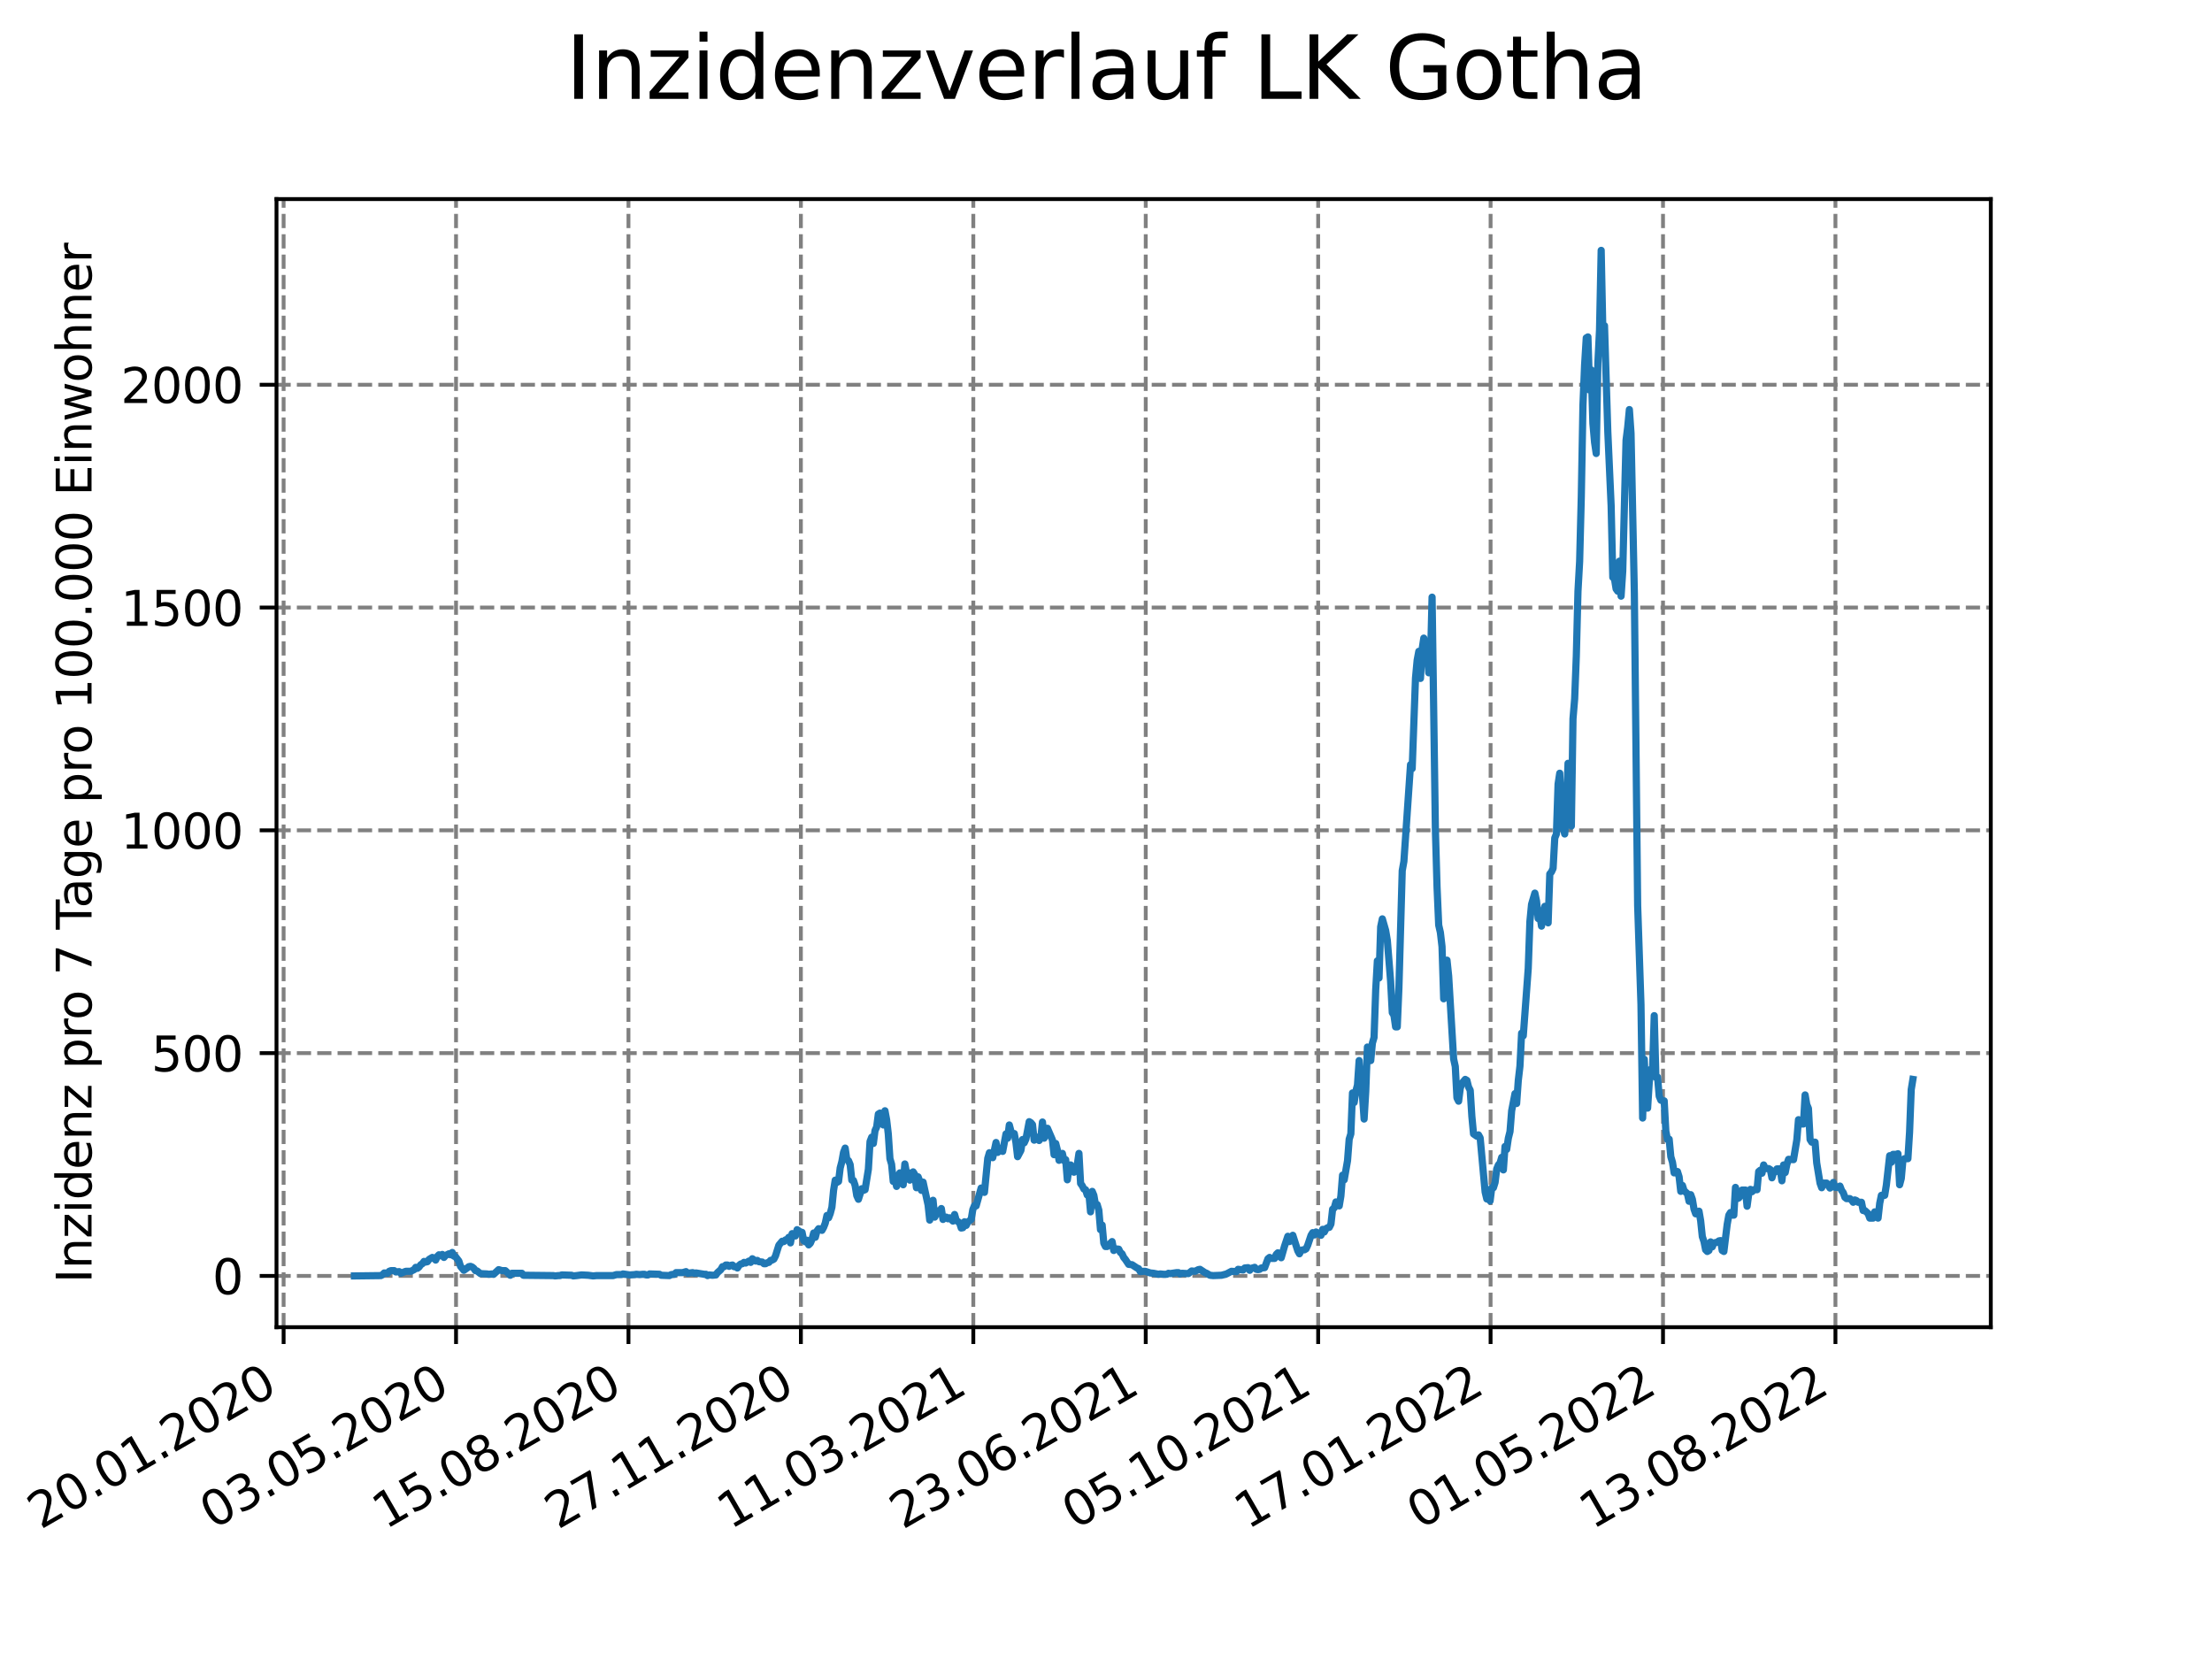 <?xml version="1.0" encoding="utf-8" standalone="no"?>
<!DOCTYPE svg PUBLIC "-//W3C//DTD SVG 1.1//EN"
  "http://www.w3.org/Graphics/SVG/1.1/DTD/svg11.dtd">
<svg xmlns:xlink="http://www.w3.org/1999/xlink" width="460.8pt" height="345.6pt" viewBox="0 0 460.8 345.6" xmlns="http://www.w3.org/2000/svg" version="1.1">
 <defs>
  <style type="text/css">*{stroke-linejoin: round; stroke-linecap: butt}</style>
 </defs>
 <g id="figure_1">
  <g id="patch_1">
   <path d="M 0 345.6 
L 460.8 345.6 
L 460.8 0 
L 0 0 
z
" style="fill: #ffffff"/>
  </g>
  <g id="axes_1">
   <g id="patch_2">
    <path d="M 57.6 276.48 
L 414.72 276.48 
L 414.72 41.472 
L 57.6 41.472 
z
" style="fill: #ffffff"/>
   </g>
   <g id="matplotlib.axis_1">
    <g id="xtick_1">
     <g id="line2d_1">
      <path d="M 59.082 276.48 
L 59.082 41.472 
" clip-path="url(#p7f59b45c30)" style="fill: none; stroke-dasharray: 2.96,1.28; stroke-dashoffset: 0; stroke: #808080; stroke-width: 0.8"/>
     </g>
     <g id="line2d_2">
      <defs>
       <path id="m8254b37f33" d="M 0 0 
L 0 3.5 
" style="stroke: #000000; stroke-width: 0.8"/>
      </defs>
      <g>
       <use xlink:href="#m8254b37f33" x="59.082" y="276.48" style="stroke: #000000; stroke-width: 0.8"/>
      </g>
     </g>
     <g id="text_1">
      <!-- 20.01.2020 -->
      <g transform="translate(8.457 318.689) rotate(-30) scale(0.1 -0.1)">
       <defs>
        <path id="DejaVuSans-32" d="M 1228 531 
L 3431 531 
L 3431 0 
L 469 0 
L 469 531 
Q 828 903 1448 1529 
Q 2069 2156 2228 2338 
Q 2531 2678 2651 2914 
Q 2772 3150 2772 3378 
Q 2772 3750 2511 3984 
Q 2250 4219 1831 4219 
Q 1534 4219 1204 4116 
Q 875 4013 500 3803 
L 500 4441 
Q 881 4594 1212 4672 
Q 1544 4750 1819 4750 
Q 2544 4750 2975 4387 
Q 3406 4025 3406 3419 
Q 3406 3131 3298 2873 
Q 3191 2616 2906 2266 
Q 2828 2175 2409 1742 
Q 1991 1309 1228 531 
z
" transform="scale(0.016)"/>
        <path id="DejaVuSans-30" d="M 2034 4250 
Q 1547 4250 1301 3770 
Q 1056 3291 1056 2328 
Q 1056 1369 1301 889 
Q 1547 409 2034 409 
Q 2525 409 2770 889 
Q 3016 1369 3016 2328 
Q 3016 3291 2770 3770 
Q 2525 4250 2034 4250 
z
M 2034 4750 
Q 2819 4750 3233 4129 
Q 3647 3509 3647 2328 
Q 3647 1150 3233 529 
Q 2819 -91 2034 -91 
Q 1250 -91 836 529 
Q 422 1150 422 2328 
Q 422 3509 836 4129 
Q 1250 4750 2034 4750 
z
" transform="scale(0.016)"/>
        <path id="DejaVuSans-2e" d="M 684 794 
L 1344 794 
L 1344 0 
L 684 0 
L 684 794 
z
" transform="scale(0.016)"/>
        <path id="DejaVuSans-31" d="M 794 531 
L 1825 531 
L 1825 4091 
L 703 3866 
L 703 4441 
L 1819 4666 
L 2450 4666 
L 2450 531 
L 3481 531 
L 3481 0 
L 794 0 
L 794 531 
z
" transform="scale(0.016)"/>
       </defs>
       <use xlink:href="#DejaVuSans-32"/>
       <use xlink:href="#DejaVuSans-30" x="63.623"/>
       <use xlink:href="#DejaVuSans-2e" x="127.246"/>
       <use xlink:href="#DejaVuSans-30" x="159.033"/>
       <use xlink:href="#DejaVuSans-31" x="222.656"/>
       <use xlink:href="#DejaVuSans-2e" x="286.279"/>
       <use xlink:href="#DejaVuSans-32" x="318.066"/>
       <use xlink:href="#DejaVuSans-30" x="381.689"/>
       <use xlink:href="#DejaVuSans-32" x="445.312"/>
       <use xlink:href="#DejaVuSans-30" x="508.936"/>
      </g>
     </g>
    </g>
    <g id="xtick_2">
     <g id="line2d_3">
      <path d="M 95.001 276.48 
L 95.001 41.472 
" clip-path="url(#p7f59b45c30)" style="fill: none; stroke-dasharray: 2.96,1.28; stroke-dashoffset: 0; stroke: #808080; stroke-width: 0.8"/>
     </g>
     <g id="line2d_4">
      <g>
       <use xlink:href="#m8254b37f33" x="95.001" y="276.48" style="stroke: #000000; stroke-width: 0.8"/>
      </g>
     </g>
     <g id="text_2">
      <!-- 03.05.2020 -->
      <g transform="translate(44.376 318.689) rotate(-30) scale(0.1 -0.1)">
       <defs>
        <path id="DejaVuSans-33" d="M 2597 2516 
Q 3050 2419 3304 2112 
Q 3559 1806 3559 1356 
Q 3559 666 3084 287 
Q 2609 -91 1734 -91 
Q 1441 -91 1130 -33 
Q 819 25 488 141 
L 488 750 
Q 750 597 1062 519 
Q 1375 441 1716 441 
Q 2309 441 2620 675 
Q 2931 909 2931 1356 
Q 2931 1769 2642 2001 
Q 2353 2234 1838 2234 
L 1294 2234 
L 1294 2753 
L 1863 2753 
Q 2328 2753 2575 2939 
Q 2822 3125 2822 3475 
Q 2822 3834 2567 4026 
Q 2313 4219 1838 4219 
Q 1578 4219 1281 4162 
Q 984 4106 628 3988 
L 628 4550 
Q 988 4650 1302 4700 
Q 1616 4750 1894 4750 
Q 2613 4750 3031 4423 
Q 3450 4097 3450 3541 
Q 3450 3153 3228 2886 
Q 3006 2619 2597 2516 
z
" transform="scale(0.016)"/>
        <path id="DejaVuSans-35" d="M 691 4666 
L 3169 4666 
L 3169 4134 
L 1269 4134 
L 1269 2991 
Q 1406 3038 1543 3061 
Q 1681 3084 1819 3084 
Q 2600 3084 3056 2656 
Q 3513 2228 3513 1497 
Q 3513 744 3044 326 
Q 2575 -91 1722 -91 
Q 1428 -91 1123 -41 
Q 819 9 494 109 
L 494 744 
Q 775 591 1075 516 
Q 1375 441 1709 441 
Q 2250 441 2565 725 
Q 2881 1009 2881 1497 
Q 2881 1984 2565 2268 
Q 2250 2553 1709 2553 
Q 1456 2553 1204 2497 
Q 953 2441 691 2322 
L 691 4666 
z
" transform="scale(0.016)"/>
       </defs>
       <use xlink:href="#DejaVuSans-30"/>
       <use xlink:href="#DejaVuSans-33" x="63.623"/>
       <use xlink:href="#DejaVuSans-2e" x="127.246"/>
       <use xlink:href="#DejaVuSans-30" x="159.033"/>
       <use xlink:href="#DejaVuSans-35" x="222.656"/>
       <use xlink:href="#DejaVuSans-2e" x="286.279"/>
       <use xlink:href="#DejaVuSans-32" x="318.066"/>
       <use xlink:href="#DejaVuSans-30" x="381.689"/>
       <use xlink:href="#DejaVuSans-32" x="445.312"/>
       <use xlink:href="#DejaVuSans-30" x="508.936"/>
      </g>
     </g>
    </g>
    <g id="xtick_3">
     <g id="line2d_5">
      <path d="M 130.921 276.48 
L 130.921 41.472 
" clip-path="url(#p7f59b45c30)" style="fill: none; stroke-dasharray: 2.96,1.28; stroke-dashoffset: 0; stroke: #808080; stroke-width: 0.8"/>
     </g>
     <g id="line2d_6">
      <g>
       <use xlink:href="#m8254b37f33" x="130.921" y="276.48" style="stroke: #000000; stroke-width: 0.8"/>
      </g>
     </g>
     <g id="text_3">
      <!-- 15.08.2020 -->
      <g transform="translate(80.295 318.689) rotate(-30) scale(0.1 -0.1)">
       <defs>
        <path id="DejaVuSans-38" d="M 2034 2216 
Q 1584 2216 1326 1975 
Q 1069 1734 1069 1313 
Q 1069 891 1326 650 
Q 1584 409 2034 409 
Q 2484 409 2743 651 
Q 3003 894 3003 1313 
Q 3003 1734 2745 1975 
Q 2488 2216 2034 2216 
z
M 1403 2484 
Q 997 2584 770 2862 
Q 544 3141 544 3541 
Q 544 4100 942 4425 
Q 1341 4750 2034 4750 
Q 2731 4750 3128 4425 
Q 3525 4100 3525 3541 
Q 3525 3141 3298 2862 
Q 3072 2584 2669 2484 
Q 3125 2378 3379 2068 
Q 3634 1759 3634 1313 
Q 3634 634 3220 271 
Q 2806 -91 2034 -91 
Q 1263 -91 848 271 
Q 434 634 434 1313 
Q 434 1759 690 2068 
Q 947 2378 1403 2484 
z
M 1172 3481 
Q 1172 3119 1398 2916 
Q 1625 2713 2034 2713 
Q 2441 2713 2670 2916 
Q 2900 3119 2900 3481 
Q 2900 3844 2670 4047 
Q 2441 4250 2034 4250 
Q 1625 4250 1398 4047 
Q 1172 3844 1172 3481 
z
" transform="scale(0.016)"/>
       </defs>
       <use xlink:href="#DejaVuSans-31"/>
       <use xlink:href="#DejaVuSans-35" x="63.623"/>
       <use xlink:href="#DejaVuSans-2e" x="127.246"/>
       <use xlink:href="#DejaVuSans-30" x="159.033"/>
       <use xlink:href="#DejaVuSans-38" x="222.656"/>
       <use xlink:href="#DejaVuSans-2e" x="286.279"/>
       <use xlink:href="#DejaVuSans-32" x="318.066"/>
       <use xlink:href="#DejaVuSans-30" x="381.689"/>
       <use xlink:href="#DejaVuSans-32" x="445.312"/>
       <use xlink:href="#DejaVuSans-30" x="508.936"/>
      </g>
     </g>
    </g>
    <g id="xtick_4">
     <g id="line2d_7">
      <path d="M 166.84 276.48 
L 166.84 41.472 
" clip-path="url(#p7f59b45c30)" style="fill: none; stroke-dasharray: 2.96,1.28; stroke-dashoffset: 0; stroke: #808080; stroke-width: 0.8"/>
     </g>
     <g id="line2d_8">
      <g>
       <use xlink:href="#m8254b37f33" x="166.84" y="276.48" style="stroke: #000000; stroke-width: 0.8"/>
      </g>
     </g>
     <g id="text_4">
      <!-- 27.11.2020 -->
      <g transform="translate(116.215 318.689) rotate(-30) scale(0.1 -0.1)">
       <defs>
        <path id="DejaVuSans-37" d="M 525 4666 
L 3525 4666 
L 3525 4397 
L 1831 0 
L 1172 0 
L 2766 4134 
L 525 4134 
L 525 4666 
z
" transform="scale(0.016)"/>
       </defs>
       <use xlink:href="#DejaVuSans-32"/>
       <use xlink:href="#DejaVuSans-37" x="63.623"/>
       <use xlink:href="#DejaVuSans-2e" x="127.246"/>
       <use xlink:href="#DejaVuSans-31" x="159.033"/>
       <use xlink:href="#DejaVuSans-31" x="222.656"/>
       <use xlink:href="#DejaVuSans-2e" x="286.279"/>
       <use xlink:href="#DejaVuSans-32" x="318.066"/>
       <use xlink:href="#DejaVuSans-30" x="381.689"/>
       <use xlink:href="#DejaVuSans-32" x="445.312"/>
       <use xlink:href="#DejaVuSans-30" x="508.936"/>
      </g>
     </g>
    </g>
    <g id="xtick_5">
     <g id="line2d_9">
      <path d="M 202.759 276.48 
L 202.759 41.472 
" clip-path="url(#p7f59b45c30)" style="fill: none; stroke-dasharray: 2.96,1.28; stroke-dashoffset: 0; stroke: #808080; stroke-width: 0.8"/>
     </g>
     <g id="line2d_10">
      <g>
       <use xlink:href="#m8254b37f33" x="202.759" y="276.48" style="stroke: #000000; stroke-width: 0.8"/>
      </g>
     </g>
     <g id="text_5">
      <!-- 11.03.2021 -->
      <g transform="translate(152.134 318.689) rotate(-30) scale(0.1 -0.1)">
       <use xlink:href="#DejaVuSans-31"/>
       <use xlink:href="#DejaVuSans-31" x="63.623"/>
       <use xlink:href="#DejaVuSans-2e" x="127.246"/>
       <use xlink:href="#DejaVuSans-30" x="159.033"/>
       <use xlink:href="#DejaVuSans-33" x="222.656"/>
       <use xlink:href="#DejaVuSans-2e" x="286.279"/>
       <use xlink:href="#DejaVuSans-32" x="318.066"/>
       <use xlink:href="#DejaVuSans-30" x="381.689"/>
       <use xlink:href="#DejaVuSans-32" x="445.312"/>
       <use xlink:href="#DejaVuSans-31" x="508.936"/>
      </g>
     </g>
    </g>
    <g id="xtick_6">
     <g id="line2d_11">
      <path d="M 238.678 276.48 
L 238.678 41.472 
" clip-path="url(#p7f59b45c30)" style="fill: none; stroke-dasharray: 2.96,1.28; stroke-dashoffset: 0; stroke: #808080; stroke-width: 0.8"/>
     </g>
     <g id="line2d_12">
      <g>
       <use xlink:href="#m8254b37f33" x="238.678" y="276.48" style="stroke: #000000; stroke-width: 0.8"/>
      </g>
     </g>
     <g id="text_6">
      <!-- 23.06.2021 -->
      <g transform="translate(188.053 318.689) rotate(-30) scale(0.1 -0.1)">
       <defs>
        <path id="DejaVuSans-36" d="M 2113 2584 
Q 1688 2584 1439 2293 
Q 1191 2003 1191 1497 
Q 1191 994 1439 701 
Q 1688 409 2113 409 
Q 2538 409 2786 701 
Q 3034 994 3034 1497 
Q 3034 2003 2786 2293 
Q 2538 2584 2113 2584 
z
M 3366 4563 
L 3366 3988 
Q 3128 4100 2886 4159 
Q 2644 4219 2406 4219 
Q 1781 4219 1451 3797 
Q 1122 3375 1075 2522 
Q 1259 2794 1537 2939 
Q 1816 3084 2150 3084 
Q 2853 3084 3261 2657 
Q 3669 2231 3669 1497 
Q 3669 778 3244 343 
Q 2819 -91 2113 -91 
Q 1303 -91 875 529 
Q 447 1150 447 2328 
Q 447 3434 972 4092 
Q 1497 4750 2381 4750 
Q 2619 4750 2861 4703 
Q 3103 4656 3366 4563 
z
" transform="scale(0.016)"/>
       </defs>
       <use xlink:href="#DejaVuSans-32"/>
       <use xlink:href="#DejaVuSans-33" x="63.623"/>
       <use xlink:href="#DejaVuSans-2e" x="127.246"/>
       <use xlink:href="#DejaVuSans-30" x="159.033"/>
       <use xlink:href="#DejaVuSans-36" x="222.656"/>
       <use xlink:href="#DejaVuSans-2e" x="286.279"/>
       <use xlink:href="#DejaVuSans-32" x="318.066"/>
       <use xlink:href="#DejaVuSans-30" x="381.689"/>
       <use xlink:href="#DejaVuSans-32" x="445.312"/>
       <use xlink:href="#DejaVuSans-31" x="508.936"/>
      </g>
     </g>
    </g>
    <g id="xtick_7">
     <g id="line2d_13">
      <path d="M 274.598 276.48 
L 274.598 41.472 
" clip-path="url(#p7f59b45c30)" style="fill: none; stroke-dasharray: 2.96,1.28; stroke-dashoffset: 0; stroke: #808080; stroke-width: 0.8"/>
     </g>
     <g id="line2d_14">
      <g>
       <use xlink:href="#m8254b37f33" x="274.598" y="276.48" style="stroke: #000000; stroke-width: 0.8"/>
      </g>
     </g>
     <g id="text_7">
      <!-- 05.10.2021 -->
      <g transform="translate(223.972 318.689) rotate(-30) scale(0.1 -0.1)">
       <use xlink:href="#DejaVuSans-30"/>
       <use xlink:href="#DejaVuSans-35" x="63.623"/>
       <use xlink:href="#DejaVuSans-2e" x="127.246"/>
       <use xlink:href="#DejaVuSans-31" x="159.033"/>
       <use xlink:href="#DejaVuSans-30" x="222.656"/>
       <use xlink:href="#DejaVuSans-2e" x="286.279"/>
       <use xlink:href="#DejaVuSans-32" x="318.066"/>
       <use xlink:href="#DejaVuSans-30" x="381.689"/>
       <use xlink:href="#DejaVuSans-32" x="445.312"/>
       <use xlink:href="#DejaVuSans-31" x="508.936"/>
      </g>
     </g>
    </g>
    <g id="xtick_8">
     <g id="line2d_15">
      <path d="M 310.517 276.48 
L 310.517 41.472 
" clip-path="url(#p7f59b45c30)" style="fill: none; stroke-dasharray: 2.96,1.28; stroke-dashoffset: 0; stroke: #808080; stroke-width: 0.8"/>
     </g>
     <g id="line2d_16">
      <g>
       <use xlink:href="#m8254b37f33" x="310.517" y="276.48" style="stroke: #000000; stroke-width: 0.8"/>
      </g>
     </g>
     <g id="text_8">
      <!-- 17.01.2022 -->
      <g transform="translate(259.892 318.689) rotate(-30) scale(0.1 -0.1)">
       <use xlink:href="#DejaVuSans-31"/>
       <use xlink:href="#DejaVuSans-37" x="63.623"/>
       <use xlink:href="#DejaVuSans-2e" x="127.246"/>
       <use xlink:href="#DejaVuSans-30" x="159.033"/>
       <use xlink:href="#DejaVuSans-31" x="222.656"/>
       <use xlink:href="#DejaVuSans-2e" x="286.279"/>
       <use xlink:href="#DejaVuSans-32" x="318.066"/>
       <use xlink:href="#DejaVuSans-30" x="381.689"/>
       <use xlink:href="#DejaVuSans-32" x="445.312"/>
       <use xlink:href="#DejaVuSans-32" x="508.936"/>
      </g>
     </g>
    </g>
    <g id="xtick_9">
     <g id="line2d_17">
      <path d="M 346.436 276.48 
L 346.436 41.472 
" clip-path="url(#p7f59b45c30)" style="fill: none; stroke-dasharray: 2.96,1.28; stroke-dashoffset: 0; stroke: #808080; stroke-width: 0.8"/>
     </g>
     <g id="line2d_18">
      <g>
       <use xlink:href="#m8254b37f33" x="346.436" y="276.48" style="stroke: #000000; stroke-width: 0.8"/>
      </g>
     </g>
     <g id="text_9">
      <!-- 01.05.2022 -->
      <g transform="translate(295.811 318.689) rotate(-30) scale(0.1 -0.1)">
       <use xlink:href="#DejaVuSans-30"/>
       <use xlink:href="#DejaVuSans-31" x="63.623"/>
       <use xlink:href="#DejaVuSans-2e" x="127.246"/>
       <use xlink:href="#DejaVuSans-30" x="159.033"/>
       <use xlink:href="#DejaVuSans-35" x="222.656"/>
       <use xlink:href="#DejaVuSans-2e" x="286.279"/>
       <use xlink:href="#DejaVuSans-32" x="318.066"/>
       <use xlink:href="#DejaVuSans-30" x="381.689"/>
       <use xlink:href="#DejaVuSans-32" x="445.312"/>
       <use xlink:href="#DejaVuSans-32" x="508.936"/>
      </g>
     </g>
    </g>
    <g id="xtick_10">
     <g id="line2d_19">
      <path d="M 382.355 276.48 
L 382.355 41.472 
" clip-path="url(#p7f59b45c30)" style="fill: none; stroke-dasharray: 2.96,1.28; stroke-dashoffset: 0; stroke: #808080; stroke-width: 0.8"/>
     </g>
     <g id="line2d_20">
      <g>
       <use xlink:href="#m8254b37f33" x="382.355" y="276.48" style="stroke: #000000; stroke-width: 0.8"/>
      </g>
     </g>
     <g id="text_10">
      <!-- 13.08.2022 -->
      <g transform="translate(331.73 318.689) rotate(-30) scale(0.1 -0.1)">
       <use xlink:href="#DejaVuSans-31"/>
       <use xlink:href="#DejaVuSans-33" x="63.623"/>
       <use xlink:href="#DejaVuSans-2e" x="127.246"/>
       <use xlink:href="#DejaVuSans-30" x="159.033"/>
       <use xlink:href="#DejaVuSans-38" x="222.656"/>
       <use xlink:href="#DejaVuSans-2e" x="286.279"/>
       <use xlink:href="#DejaVuSans-32" x="318.066"/>
       <use xlink:href="#DejaVuSans-30" x="381.689"/>
       <use xlink:href="#DejaVuSans-32" x="445.312"/>
       <use xlink:href="#DejaVuSans-32" x="508.936"/>
      </g>
     </g>
    </g>
   </g>
   <g id="matplotlib.axis_2">
    <g id="ytick_1">
     <g id="line2d_21">
      <path d="M 57.6 265.798 
L 414.72 265.798 
" clip-path="url(#p7f59b45c30)" style="fill: none; stroke-dasharray: 2.96,1.28; stroke-dashoffset: 0; stroke: #808080; stroke-width: 0.8"/>
     </g>
     <g id="line2d_22">
      <defs>
       <path id="md78f8efe00" d="M 0 0 
L -3.5 0 
" style="stroke: #000000; stroke-width: 0.8"/>
      </defs>
      <g>
       <use xlink:href="#md78f8efe00" x="57.6" y="265.798" style="stroke: #000000; stroke-width: 0.8"/>
      </g>
     </g>
     <g id="text_11">
      <!-- 0 -->
      <g transform="translate(44.237 269.597) scale(0.1 -0.1)">
       <use xlink:href="#DejaVuSans-30"/>
      </g>
     </g>
    </g>
    <g id="ytick_2">
     <g id="line2d_23">
      <path d="M 57.6 219.385 
L 414.72 219.385 
" clip-path="url(#p7f59b45c30)" style="fill: none; stroke-dasharray: 2.96,1.28; stroke-dashoffset: 0; stroke: #808080; stroke-width: 0.8"/>
     </g>
     <g id="line2d_24">
      <g>
       <use xlink:href="#md78f8efe00" x="57.6" y="219.385" style="stroke: #000000; stroke-width: 0.8"/>
      </g>
     </g>
     <g id="text_12">
      <!-- 500 -->
      <g transform="translate(31.512 223.184) scale(0.1 -0.1)">
       <use xlink:href="#DejaVuSans-35"/>
       <use xlink:href="#DejaVuSans-30" x="63.623"/>
       <use xlink:href="#DejaVuSans-30" x="127.246"/>
      </g>
     </g>
    </g>
    <g id="ytick_3">
     <g id="line2d_25">
      <path d="M 57.6 172.973 
L 414.72 172.973 
" clip-path="url(#p7f59b45c30)" style="fill: none; stroke-dasharray: 2.96,1.28; stroke-dashoffset: 0; stroke: #808080; stroke-width: 0.8"/>
     </g>
     <g id="line2d_26">
      <g>
       <use xlink:href="#md78f8efe00" x="57.6" y="172.973" style="stroke: #000000; stroke-width: 0.8"/>
      </g>
     </g>
     <g id="text_13">
      <!-- 1000 -->
      <g transform="translate(25.15 176.772) scale(0.1 -0.1)">
       <use xlink:href="#DejaVuSans-31"/>
       <use xlink:href="#DejaVuSans-30" x="63.623"/>
       <use xlink:href="#DejaVuSans-30" x="127.246"/>
       <use xlink:href="#DejaVuSans-30" x="190.869"/>
      </g>
     </g>
    </g>
    <g id="ytick_4">
     <g id="line2d_27">
      <path d="M 57.6 126.56 
L 414.72 126.56 
" clip-path="url(#p7f59b45c30)" style="fill: none; stroke-dasharray: 2.96,1.28; stroke-dashoffset: 0; stroke: #808080; stroke-width: 0.8"/>
     </g>
     <g id="line2d_28">
      <g>
       <use xlink:href="#md78f8efe00" x="57.6" y="126.56" style="stroke: #000000; stroke-width: 0.8"/>
      </g>
     </g>
     <g id="text_14">
      <!-- 1500 -->
      <g transform="translate(25.15 130.359) scale(0.1 -0.1)">
       <use xlink:href="#DejaVuSans-31"/>
       <use xlink:href="#DejaVuSans-35" x="63.623"/>
       <use xlink:href="#DejaVuSans-30" x="127.246"/>
       <use xlink:href="#DejaVuSans-30" x="190.869"/>
      </g>
     </g>
    </g>
    <g id="ytick_5">
     <g id="line2d_29">
      <path d="M 57.6 80.147 
L 414.72 80.147 
" clip-path="url(#p7f59b45c30)" style="fill: none; stroke-dasharray: 2.96,1.28; stroke-dashoffset: 0; stroke: #808080; stroke-width: 0.8"/>
     </g>
     <g id="line2d_30">
      <g>
       <use xlink:href="#md78f8efe00" x="57.6" y="80.147" style="stroke: #000000; stroke-width: 0.8"/>
      </g>
     </g>
     <g id="text_15">
      <!-- 2000 -->
      <g transform="translate(25.15 83.947) scale(0.1 -0.1)">
       <use xlink:href="#DejaVuSans-32"/>
       <use xlink:href="#DejaVuSans-30" x="63.623"/>
       <use xlink:href="#DejaVuSans-30" x="127.246"/>
       <use xlink:href="#DejaVuSans-30" x="190.869"/>
      </g>
     </g>
    </g>
    <g id="text_16">
     <!-- Inzidenz pro 7 Tage pro 100.000 Einwohner -->
     <g transform="translate(19.07 267.301) rotate(-90) scale(0.1 -0.1)">
      <defs>
       <path id="DejaVuSans-49" d="M 628 4666 
L 1259 4666 
L 1259 0 
L 628 0 
L 628 4666 
z
" transform="scale(0.016)"/>
       <path id="DejaVuSans-6e" d="M 3513 2113 
L 3513 0 
L 2938 0 
L 2938 2094 
Q 2938 2591 2744 2837 
Q 2550 3084 2163 3084 
Q 1697 3084 1428 2787 
Q 1159 2491 1159 1978 
L 1159 0 
L 581 0 
L 581 3500 
L 1159 3500 
L 1159 2956 
Q 1366 3272 1645 3428 
Q 1925 3584 2291 3584 
Q 2894 3584 3203 3211 
Q 3513 2838 3513 2113 
z
" transform="scale(0.016)"/>
       <path id="DejaVuSans-7a" d="M 353 3500 
L 3084 3500 
L 3084 2975 
L 922 459 
L 3084 459 
L 3084 0 
L 275 0 
L 275 525 
L 2438 3041 
L 353 3041 
L 353 3500 
z
" transform="scale(0.016)"/>
       <path id="DejaVuSans-69" d="M 603 3500 
L 1178 3500 
L 1178 0 
L 603 0 
L 603 3500 
z
M 603 4863 
L 1178 4863 
L 1178 4134 
L 603 4134 
L 603 4863 
z
" transform="scale(0.016)"/>
       <path id="DejaVuSans-64" d="M 2906 2969 
L 2906 4863 
L 3481 4863 
L 3481 0 
L 2906 0 
L 2906 525 
Q 2725 213 2448 61 
Q 2172 -91 1784 -91 
Q 1150 -91 751 415 
Q 353 922 353 1747 
Q 353 2572 751 3078 
Q 1150 3584 1784 3584 
Q 2172 3584 2448 3432 
Q 2725 3281 2906 2969 
z
M 947 1747 
Q 947 1113 1208 752 
Q 1469 391 1925 391 
Q 2381 391 2643 752 
Q 2906 1113 2906 1747 
Q 2906 2381 2643 2742 
Q 2381 3103 1925 3103 
Q 1469 3103 1208 2742 
Q 947 2381 947 1747 
z
" transform="scale(0.016)"/>
       <path id="DejaVuSans-65" d="M 3597 1894 
L 3597 1613 
L 953 1613 
Q 991 1019 1311 708 
Q 1631 397 2203 397 
Q 2534 397 2845 478 
Q 3156 559 3463 722 
L 3463 178 
Q 3153 47 2828 -22 
Q 2503 -91 2169 -91 
Q 1331 -91 842 396 
Q 353 884 353 1716 
Q 353 2575 817 3079 
Q 1281 3584 2069 3584 
Q 2775 3584 3186 3129 
Q 3597 2675 3597 1894 
z
M 3022 2063 
Q 3016 2534 2758 2815 
Q 2500 3097 2075 3097 
Q 1594 3097 1305 2825 
Q 1016 2553 972 2059 
L 3022 2063 
z
" transform="scale(0.016)"/>
       <path id="DejaVuSans-20" transform="scale(0.016)"/>
       <path id="DejaVuSans-70" d="M 1159 525 
L 1159 -1331 
L 581 -1331 
L 581 3500 
L 1159 3500 
L 1159 2969 
Q 1341 3281 1617 3432 
Q 1894 3584 2278 3584 
Q 2916 3584 3314 3078 
Q 3713 2572 3713 1747 
Q 3713 922 3314 415 
Q 2916 -91 2278 -91 
Q 1894 -91 1617 61 
Q 1341 213 1159 525 
z
M 3116 1747 
Q 3116 2381 2855 2742 
Q 2594 3103 2138 3103 
Q 1681 3103 1420 2742 
Q 1159 2381 1159 1747 
Q 1159 1113 1420 752 
Q 1681 391 2138 391 
Q 2594 391 2855 752 
Q 3116 1113 3116 1747 
z
" transform="scale(0.016)"/>
       <path id="DejaVuSans-72" d="M 2631 2963 
Q 2534 3019 2420 3045 
Q 2306 3072 2169 3072 
Q 1681 3072 1420 2755 
Q 1159 2438 1159 1844 
L 1159 0 
L 581 0 
L 581 3500 
L 1159 3500 
L 1159 2956 
Q 1341 3275 1631 3429 
Q 1922 3584 2338 3584 
Q 2397 3584 2469 3576 
Q 2541 3569 2628 3553 
L 2631 2963 
z
" transform="scale(0.016)"/>
       <path id="DejaVuSans-6f" d="M 1959 3097 
Q 1497 3097 1228 2736 
Q 959 2375 959 1747 
Q 959 1119 1226 758 
Q 1494 397 1959 397 
Q 2419 397 2687 759 
Q 2956 1122 2956 1747 
Q 2956 2369 2687 2733 
Q 2419 3097 1959 3097 
z
M 1959 3584 
Q 2709 3584 3137 3096 
Q 3566 2609 3566 1747 
Q 3566 888 3137 398 
Q 2709 -91 1959 -91 
Q 1206 -91 779 398 
Q 353 888 353 1747 
Q 353 2609 779 3096 
Q 1206 3584 1959 3584 
z
" transform="scale(0.016)"/>
       <path id="DejaVuSans-54" d="M -19 4666 
L 3928 4666 
L 3928 4134 
L 2272 4134 
L 2272 0 
L 1638 0 
L 1638 4134 
L -19 4134 
L -19 4666 
z
" transform="scale(0.016)"/>
       <path id="DejaVuSans-61" d="M 2194 1759 
Q 1497 1759 1228 1600 
Q 959 1441 959 1056 
Q 959 750 1161 570 
Q 1363 391 1709 391 
Q 2188 391 2477 730 
Q 2766 1069 2766 1631 
L 2766 1759 
L 2194 1759 
z
M 3341 1997 
L 3341 0 
L 2766 0 
L 2766 531 
Q 2569 213 2275 61 
Q 1981 -91 1556 -91 
Q 1019 -91 701 211 
Q 384 513 384 1019 
Q 384 1609 779 1909 
Q 1175 2209 1959 2209 
L 2766 2209 
L 2766 2266 
Q 2766 2663 2505 2880 
Q 2244 3097 1772 3097 
Q 1472 3097 1187 3025 
Q 903 2953 641 2809 
L 641 3341 
Q 956 3463 1253 3523 
Q 1550 3584 1831 3584 
Q 2591 3584 2966 3190 
Q 3341 2797 3341 1997 
z
" transform="scale(0.016)"/>
       <path id="DejaVuSans-67" d="M 2906 1791 
Q 2906 2416 2648 2759 
Q 2391 3103 1925 3103 
Q 1463 3103 1205 2759 
Q 947 2416 947 1791 
Q 947 1169 1205 825 
Q 1463 481 1925 481 
Q 2391 481 2648 825 
Q 2906 1169 2906 1791 
z
M 3481 434 
Q 3481 -459 3084 -895 
Q 2688 -1331 1869 -1331 
Q 1566 -1331 1297 -1286 
Q 1028 -1241 775 -1147 
L 775 -588 
Q 1028 -725 1275 -790 
Q 1522 -856 1778 -856 
Q 2344 -856 2625 -561 
Q 2906 -266 2906 331 
L 2906 616 
Q 2728 306 2450 153 
Q 2172 0 1784 0 
Q 1141 0 747 490 
Q 353 981 353 1791 
Q 353 2603 747 3093 
Q 1141 3584 1784 3584 
Q 2172 3584 2450 3431 
Q 2728 3278 2906 2969 
L 2906 3500 
L 3481 3500 
L 3481 434 
z
" transform="scale(0.016)"/>
       <path id="DejaVuSans-45" d="M 628 4666 
L 3578 4666 
L 3578 4134 
L 1259 4134 
L 1259 2753 
L 3481 2753 
L 3481 2222 
L 1259 2222 
L 1259 531 
L 3634 531 
L 3634 0 
L 628 0 
L 628 4666 
z
" transform="scale(0.016)"/>
       <path id="DejaVuSans-77" d="M 269 3500 
L 844 3500 
L 1563 769 
L 2278 3500 
L 2956 3500 
L 3675 769 
L 4391 3500 
L 4966 3500 
L 4050 0 
L 3372 0 
L 2619 2869 
L 1863 0 
L 1184 0 
L 269 3500 
z
" transform="scale(0.016)"/>
       <path id="DejaVuSans-68" d="M 3513 2113 
L 3513 0 
L 2938 0 
L 2938 2094 
Q 2938 2591 2744 2837 
Q 2550 3084 2163 3084 
Q 1697 3084 1428 2787 
Q 1159 2491 1159 1978 
L 1159 0 
L 581 0 
L 581 4863 
L 1159 4863 
L 1159 2956 
Q 1366 3272 1645 3428 
Q 1925 3584 2291 3584 
Q 2894 3584 3203 3211 
Q 3513 2838 3513 2113 
z
" transform="scale(0.016)"/>
      </defs>
      <use xlink:href="#DejaVuSans-49"/>
      <use xlink:href="#DejaVuSans-6e" x="29.492"/>
      <use xlink:href="#DejaVuSans-7a" x="92.871"/>
      <use xlink:href="#DejaVuSans-69" x="145.361"/>
      <use xlink:href="#DejaVuSans-64" x="173.145"/>
      <use xlink:href="#DejaVuSans-65" x="236.621"/>
      <use xlink:href="#DejaVuSans-6e" x="298.145"/>
      <use xlink:href="#DejaVuSans-7a" x="361.523"/>
      <use xlink:href="#DejaVuSans-20" x="414.014"/>
      <use xlink:href="#DejaVuSans-70" x="445.801"/>
      <use xlink:href="#DejaVuSans-72" x="509.277"/>
      <use xlink:href="#DejaVuSans-6f" x="548.141"/>
      <use xlink:href="#DejaVuSans-20" x="609.322"/>
      <use xlink:href="#DejaVuSans-37" x="641.109"/>
      <use xlink:href="#DejaVuSans-20" x="704.732"/>
      <use xlink:href="#DejaVuSans-54" x="736.52"/>
      <use xlink:href="#DejaVuSans-61" x="781.104"/>
      <use xlink:href="#DejaVuSans-67" x="842.383"/>
      <use xlink:href="#DejaVuSans-65" x="905.859"/>
      <use xlink:href="#DejaVuSans-20" x="967.383"/>
      <use xlink:href="#DejaVuSans-70" x="999.17"/>
      <use xlink:href="#DejaVuSans-72" x="1062.646"/>
      <use xlink:href="#DejaVuSans-6f" x="1101.51"/>
      <use xlink:href="#DejaVuSans-20" x="1162.691"/>
      <use xlink:href="#DejaVuSans-31" x="1194.479"/>
      <use xlink:href="#DejaVuSans-30" x="1258.102"/>
      <use xlink:href="#DejaVuSans-30" x="1321.725"/>
      <use xlink:href="#DejaVuSans-2e" x="1385.348"/>
      <use xlink:href="#DejaVuSans-30" x="1417.135"/>
      <use xlink:href="#DejaVuSans-30" x="1480.758"/>
      <use xlink:href="#DejaVuSans-30" x="1544.381"/>
      <use xlink:href="#DejaVuSans-20" x="1608.004"/>
      <use xlink:href="#DejaVuSans-45" x="1639.791"/>
      <use xlink:href="#DejaVuSans-69" x="1702.975"/>
      <use xlink:href="#DejaVuSans-6e" x="1730.758"/>
      <use xlink:href="#DejaVuSans-77" x="1794.137"/>
      <use xlink:href="#DejaVuSans-6f" x="1875.924"/>
      <use xlink:href="#DejaVuSans-68" x="1937.105"/>
      <use xlink:href="#DejaVuSans-6e" x="2000.484"/>
      <use xlink:href="#DejaVuSans-65" x="2063.863"/>
      <use xlink:href="#DejaVuSans-72" x="2125.387"/>
     </g>
    </g>
   </g>
   <g id="line2d_31">
    <path d="M 73.833 265.798 
L 79.359 265.729 
L 79.704 265.523 
L 80.05 265.179 
L 80.74 265.247 
L 81.086 264.835 
L 81.431 264.697 
L 82.122 264.697 
L 82.467 264.972 
L 83.158 264.903 
L 83.503 265.247 
L 84.539 264.835 
L 85.576 264.835 
L 86.266 264.49 
L 86.612 264.009 
L 86.957 264.215 
L 87.302 263.94 
L 87.648 263.458 
L 87.993 263.252 
L 88.339 262.77 
L 88.684 262.908 
L 89.029 262.839 
L 89.375 262.358 
L 90.065 261.945 
L 90.411 262.082 
L 90.756 262.495 
L 91.102 261.738 
L 91.447 261.394 
L 91.792 261.601 
L 92.138 261.325 
L 92.483 261.945 
L 92.828 261.532 
L 93.519 261.188 
L 93.865 261.394 
L 94.21 260.913 
L 94.555 261.669 
L 94.901 261.807 
L 95.591 262.702 
L 95.937 263.802 
L 96.628 264.628 
L 97.318 264.146 
L 97.664 263.871 
L 98.009 263.802 
L 98.355 263.94 
L 98.7 264.215 
L 99.045 264.697 
L 99.391 264.766 
L 100.081 265.316 
L 101.463 265.385 
L 101.808 265.454 
L 102.499 265.385 
L 102.844 265.454 
L 103.881 264.49 
L 104.571 264.697 
L 105.262 264.697 
L 106.298 265.66 
L 106.644 265.247 
L 108.716 265.247 
L 109.061 265.66 
L 115.278 265.729 
L 115.623 265.798 
L 116.314 265.729 
L 116.659 265.729 
L 117.005 265.591 
L 119.077 265.66 
L 119.423 265.798 
L 120.113 265.729 
L 121.149 265.591 
L 122.531 265.66 
L 123.567 265.798 
L 124.258 265.729 
L 127.712 265.729 
L 128.402 265.523 
L 129.438 265.523 
L 129.784 265.385 
L 131.165 265.591 
L 132.201 265.523 
L 132.547 265.454 
L 133.238 265.523 
L 133.928 265.454 
L 134.274 265.454 
L 134.619 265.591 
L 134.964 265.591 
L 135.31 265.385 
L 137.382 265.454 
L 137.728 265.66 
L 139.454 265.729 
L 139.8 265.523 
L 140.491 265.454 
L 140.836 265.11 
L 142.217 265.11 
L 142.908 264.903 
L 143.254 265.247 
L 144.29 265.11 
L 144.635 265.247 
L 144.98 265.179 
L 146.707 265.454 
L 147.053 265.454 
L 147.398 265.729 
L 147.743 265.591 
L 148.434 265.66 
L 149.125 265.591 
L 149.47 265.11 
L 150.161 264.49 
L 150.506 263.871 
L 150.852 263.871 
L 151.197 263.527 
L 151.543 263.527 
L 151.888 263.802 
L 152.233 263.596 
L 152.579 263.527 
L 152.924 263.871 
L 153.269 263.871 
L 153.615 264.146 
L 153.96 263.596 
L 154.306 263.321 
L 154.651 263.252 
L 154.996 262.977 
L 155.342 263.114 
L 156.032 262.702 
L 156.378 262.977 
L 156.723 262.22 
L 157.414 262.702 
L 157.759 262.564 
L 158.105 262.839 
L 158.796 262.908 
L 159.141 263.252 
L 159.486 263.252 
L 159.832 263.046 
L 160.177 262.977 
L 160.522 262.564 
L 160.868 262.495 
L 161.213 262.289 
L 161.559 261.601 
L 162.249 259.399 
L 162.94 258.573 
L 163.285 258.642 
L 163.631 258.298 
L 163.976 258.229 
L 164.322 257.747 
L 164.667 258.917 
L 165.012 256.991 
L 165.703 257.472 
L 166.048 256.165 
L 166.739 256.647 
L 167.085 256.715 
L 167.43 258.436 
L 167.775 258.711 
L 168.121 258.367 
L 168.466 259.33 
L 168.811 258.986 
L 169.157 258.16 
L 169.502 256.853 
L 169.848 257.747 
L 170.193 256.44 
L 170.538 255.959 
L 170.884 256.027 
L 171.229 256.303 
L 171.574 255.683 
L 171.92 254.789 
L 172.265 253.206 
L 172.611 253.688 
L 172.956 252.793 
L 173.301 251.486 
L 173.647 247.977 
L 173.992 245.844 
L 174.337 246.326 
L 174.683 246.119 
L 175.028 243.298 
L 175.374 241.991 
L 175.719 240.064 
L 176.064 239.17 
L 176.41 241.578 
L 176.755 241.784 
L 177.101 242.61 
L 177.446 245.844 
L 177.791 245.913 
L 178.137 246.945 
L 178.482 249.078 
L 178.827 249.835 
L 179.518 247.633 
L 179.864 247.977 
L 180.209 247.839 
L 180.9 243.573 
L 181.245 237.794 
L 181.59 236.899 
L 181.936 238.206 
L 182.281 235.523 
L 182.627 234.766 
L 182.972 232.083 
L 183.317 231.876 
L 184.008 234.353 
L 184.353 231.395 
L 184.699 233.252 
L 185.044 236.211 
L 185.39 241.372 
L 185.735 242.541 
L 186.08 246.119 
L 186.426 245.431 
L 186.771 247.151 
L 187.116 244.881 
L 187.462 244.33 
L 187.807 245.982 
L 188.153 246.807 
L 188.498 242.472 
L 188.843 244.33 
L 189.189 244.261 
L 189.534 245.844 
L 189.879 245.225 
L 190.225 244.124 
L 190.57 244.674 
L 190.916 247.427 
L 191.261 245.156 
L 191.606 246.05 
L 191.952 247.977 
L 192.297 246.257 
L 193.333 251.004 
L 193.679 254.17 
L 194.369 250.041 
L 194.715 253.55 
L 195.405 252.243 
L 195.751 252.656 
L 196.096 251.761 
L 196.442 254.032 
L 196.787 253.688 
L 197.132 253.55 
L 197.478 253.894 
L 197.823 253.688 
L 198.514 254.376 
L 198.859 253 
L 199.205 254.238 
L 199.895 254.72 
L 200.241 255.821 
L 200.586 255.752 
L 200.932 254.514 
L 201.277 255.27 
L 201.622 254.582 
L 202.313 254.032 
L 202.658 251.968 
L 203.004 251.142 
L 203.349 251.211 
L 204.385 247.495 
L 205.076 248.39 
L 205.767 241.303 
L 206.112 240.133 
L 206.458 240.477 
L 206.803 241.165 
L 207.494 238 
L 207.839 240.064 
L 208.184 239.376 
L 208.53 239.239 
L 208.875 239.858 
L 209.566 236.211 
L 209.911 237.106 
L 210.257 234.353 
L 210.602 235.661 
L 210.947 236.211 
L 211.293 236.142 
L 211.638 238 
L 211.984 240.959 
L 212.674 239.651 
L 213.02 237.381 
L 213.365 238.069 
L 213.71 237.312 
L 214.401 233.665 
L 214.747 233.872 
L 215.092 234.285 
L 215.437 237.518 
L 216.128 236.899 
L 216.474 237.587 
L 216.819 237.037 
L 217.164 233.734 
L 217.51 237.106 
L 217.855 236.28 
L 218.2 235.041 
L 219.237 237.45 
L 219.582 240.546 
L 219.927 238.206 
L 220.273 239.583 
L 220.618 241.716 
L 220.963 240.684 
L 221.309 240.271 
L 221.654 241.784 
L 222 241.578 
L 222.345 245.775 
L 222.69 243.367 
L 223.036 242.679 
L 223.726 244.193 
L 224.072 243.023 
L 224.417 242.61 
L 224.763 240.271 
L 225.108 246.532 
L 225.453 247.014 
L 225.799 247.702 
L 226.144 247.839 
L 226.489 248.94 
L 226.835 248.665 
L 227.18 252.449 
L 227.526 248.183 
L 227.871 249.009 
L 228.216 251.004 
L 228.562 250.936 
L 228.907 252.105 
L 229.252 256.165 
L 229.598 255.202 
L 229.943 258.986 
L 230.289 259.674 
L 230.634 259.674 
L 231.67 258.642 
L 232.015 260.5 
L 232.361 260.156 
L 233.052 260.225 
L 233.397 260.913 
L 233.742 261.188 
L 234.088 261.945 
L 234.433 262.358 
L 235.124 263.39 
L 235.815 263.458 
L 236.851 264.146 
L 237.196 264.284 
L 237.542 264.903 
L 238.232 264.835 
L 238.578 264.835 
L 239.614 265.179 
L 240.305 265.247 
L 241.341 265.454 
L 241.686 265.385 
L 242.377 265.454 
L 243.068 265.454 
L 243.413 265.247 
L 243.758 265.316 
L 245.14 265.11 
L 245.485 265.11 
L 245.831 265.385 
L 246.176 265.247 
L 247.557 265.316 
L 248.248 264.766 
L 248.939 264.835 
L 249.63 264.49 
L 249.975 264.422 
L 251.011 265.11 
L 251.357 265.247 
L 252.047 265.66 
L 252.738 265.729 
L 254.465 265.66 
L 255.501 265.385 
L 256.537 264.835 
L 257.573 264.903 
L 257.919 264.422 
L 258.955 264.559 
L 259.3 264.146 
L 259.991 264.078 
L 260.336 264.628 
L 260.682 264.215 
L 261.373 264.009 
L 261.718 264.422 
L 262.063 264.49 
L 262.409 264.422 
L 262.754 264.146 
L 263.445 264.078 
L 264.136 262.22 
L 264.481 261.945 
L 264.826 262.151 
L 265.517 262.151 
L 265.862 261.325 
L 266.208 260.981 
L 266.553 261.738 
L 266.899 262.013 
L 267.589 259.605 
L 268.28 257.541 
L 268.625 258.642 
L 268.971 257.679 
L 269.316 257.335 
L 270.352 260.569 
L 270.698 261.188 
L 271.043 260.5 
L 271.388 260.362 
L 271.734 260.362 
L 272.079 260.156 
L 272.425 259.399 
L 273.115 257.335 
L 273.461 256.784 
L 273.806 257.266 
L 274.151 256.647 
L 275.188 257.335 
L 275.533 256.096 
L 275.878 256.647 
L 276.224 255.959 
L 276.569 255.752 
L 276.915 255.683 
L 277.26 254.995 
L 277.605 251.899 
L 277.951 251.624 
L 278.296 250.385 
L 278.641 250.454 
L 278.987 251.211 
L 279.332 249.147 
L 279.678 244.812 
L 280.023 245.775 
L 280.714 241.784 
L 281.059 237.312 
L 281.404 236.211 
L 281.75 227.679 
L 282.095 229.674 
L 282.441 227.335 
L 282.786 226.028 
L 283.131 220.936 
L 283.477 226.647 
L 283.822 228.161 
L 284.167 233.115 
L 284.513 227.335 
L 284.858 218.115 
L 285.549 220.936 
L 285.894 217.289 
L 286.24 216.12 
L 286.585 206.212 
L 286.93 200.157 
L 287.276 203.735 
L 287.621 193.07 
L 287.967 191.418 
L 288.657 193.826 
L 289.003 195.891 
L 289.693 204.423 
L 290.039 210.959 
L 290.384 211.51 
L 290.73 213.918 
L 291.075 213.918 
L 291.42 205.73 
L 292.111 181.372 
L 292.456 179.446 
L 293.838 159.286 
L 294.183 160.111 
L 294.874 141.258 
L 295.219 137.543 
L 295.565 135.685 
L 295.91 141.327 
L 296.256 135.203 
L 296.601 132.933 
L 296.946 137.474 
L 297.292 134.653 
L 297.637 140.157 
L 297.983 138.093 
L 298.328 124.401 
L 299.019 172.84 
L 299.364 184.813 
L 299.709 192.726 
L 300.055 194.239 
L 300.4 197.198 
L 300.746 208.069 
L 301.091 206.143 
L 301.436 200.019 
L 301.782 203.322 
L 302.818 220.592 
L 303.163 222.175 
L 303.509 228.711 
L 303.854 229.399 
L 304.199 226.716 
L 304.545 225.684 
L 305.235 224.858 
L 305.581 225.064 
L 305.926 226.441 
L 306.272 227.129 
L 306.617 232.564 
L 306.962 236.211 
L 307.653 236.693 
L 307.998 236.418 
L 308.344 237.037 
L 309.38 248.321 
L 309.725 249.766 
L 310.071 248.871 
L 310.416 250.179 
L 310.761 247.427 
L 311.107 247.427 
L 311.452 246.326 
L 311.798 243.505 
L 312.143 242.679 
L 312.488 242.266 
L 312.834 241.096 
L 313.179 243.711 
L 313.524 238.826 
L 313.87 239.445 
L 314.215 237.106 
L 314.561 235.729 
L 314.906 231.395 
L 315.597 227.817 
L 315.942 229.881 
L 316.288 225.064 
L 316.633 222.106 
L 316.978 215.225 
L 317.324 215.776 
L 318.36 201.739 
L 318.705 191.969 
L 319.051 188.391 
L 319.741 186.051 
L 320.087 187.703 
L 320.432 191.349 
L 320.777 190.593 
L 321.123 192.932 
L 321.468 190.111 
L 321.814 188.804 
L 322.159 190.18 
L 322.504 192.244 
L 322.85 182.061 
L 323.195 181.648 
L 323.54 180.891 
L 323.886 174.561 
L 324.231 173.735 
L 324.577 163.345 
L 324.922 161.075 
L 325.267 170.019 
L 325.613 172.359 
L 325.958 173.735 
L 326.303 168.506 
L 326.649 159.01 
L 326.994 168.712 
L 327.34 172.084 
L 327.685 149.722 
L 328.03 145.593 
L 328.376 136.648 
L 328.721 123.162 
L 329.066 116.97 
L 329.412 103.484 
L 329.757 84.424 
L 330.103 76.03 
L 330.448 70.388 
L 330.793 70.181 
L 331.139 81.259 
L 331.484 77.062 
L 331.829 88.209 
L 332.175 92.131 
L 332.52 94.47 
L 332.866 75.686 
L 333.211 68.737 
L 333.556 52.154 
L 333.902 68.943 
L 334.247 67.842 
L 334.938 89.998 
L 335.629 105.341 
L 335.974 120.272 
L 336.319 120.548 
L 336.665 122.681 
L 337.01 123.162 
L 337.356 116.901 
L 337.701 124.194 
L 338.046 118.965 
L 338.737 91.718 
L 339.082 88.966 
L 339.428 85.319 
L 339.773 90.273 
L 340.464 123.575 
L 341.155 188.666 
L 341.845 209.239 
L 342.191 232.908 
L 342.536 220.661 
L 342.882 228.711 
L 343.227 230.844 
L 343.572 225.409 
L 343.918 222.725 
L 344.263 222.725 
L 344.608 211.578 
L 344.954 224.445 
L 345.299 224.376 
L 345.645 228.367 
L 345.99 229.193 
L 346.335 229.33 
L 346.681 229.33 
L 347.026 235.661 
L 347.371 237.381 
L 347.717 237.312 
L 348.062 240.959 
L 348.408 242.128 
L 348.753 244.33 
L 349.098 244.055 
L 349.444 244.055 
L 349.789 245.156 
L 350.134 248.183 
L 350.48 246.945 
L 350.825 248.046 
L 351.516 248.665 
L 351.861 250.248 
L 352.207 248.871 
L 352.552 249.835 
L 352.897 251.899 
L 353.243 252.862 
L 353.934 252.312 
L 354.279 254.307 
L 354.624 257.61 
L 354.97 258.642 
L 355.315 260.362 
L 355.661 260.706 
L 356.006 260.5 
L 356.351 258.711 
L 356.697 259.743 
L 357.042 258.917 
L 357.733 258.78 
L 358.078 258.504 
L 358.424 258.436 
L 358.769 260.5 
L 359.114 260.706 
L 359.805 255.064 
L 360.15 253.137 
L 360.496 252.587 
L 360.841 253.137 
L 361.187 253.137 
L 361.532 247.358 
L 361.877 249.697 
L 362.223 249.56 
L 362.568 249.078 
L 362.913 247.908 
L 363.604 247.908 
L 363.95 251.28 
L 364.295 248.734 
L 364.64 247.771 
L 364.986 248.252 
L 365.331 247.839 
L 366.022 247.839 
L 366.367 244.055 
L 366.713 243.78 
L 367.058 244.399 
L 367.403 242.679 
L 367.749 243.436 
L 368.439 243.436 
L 368.785 243.642 
L 369.13 245.362 
L 369.476 244.193 
L 369.821 244.124 
L 370.166 243.505 
L 370.857 243.505 
L 371.202 245.982 
L 371.548 242.679 
L 371.893 244.261 
L 372.239 242.541 
L 372.584 241.509 
L 373.62 241.578 
L 374.311 237.45 
L 374.656 233.252 
L 375.002 234.147 
L 375.692 234.147 
L 376.038 228.092 
L 376.383 230.087 
L 376.729 230.913 
L 377.074 237.381 
L 377.419 237.931 
L 378.11 237.931 
L 378.455 242.266 
L 379.146 246.463 
L 379.492 247.427 
L 379.837 246.463 
L 380.528 246.463 
L 381.218 247.495 
L 381.564 247.014 
L 381.909 246.326 
L 382.255 247.358 
L 382.945 247.358 
L 383.291 247.082 
L 383.636 247.977 
L 383.981 248.459 
L 384.327 249.422 
L 384.672 249.697 
L 385.363 249.697 
L 385.708 249.972 
L 386.054 250.454 
L 386.399 249.972 
L 386.744 250.11 
L 387.09 250.454 
L 387.781 250.454 
L 388.126 252.174 
L 388.471 252.174 
L 389.162 252.793 
L 389.507 253.757 
L 390.198 253.757 
L 390.544 252.449 
L 390.889 252.587 
L 391.234 253.757 
L 391.58 250.66 
L 391.925 249.009 
L 392.616 249.009 
L 392.961 246.876 
L 393.652 240.752 
L 393.997 242.128 
L 394.343 240.477 
L 395.034 240.477 
L 395.379 240.339 
L 395.724 246.807 
L 396.07 245.5 
L 396.415 241.647 
L 396.76 241.372 
L 397.451 241.372 
L 397.797 235.867 
L 398.142 226.991 
L 398.487 224.858 
L 398.487 224.858 
" clip-path="url(#p7f59b45c30)" style="fill: none; stroke: #1f77b4; stroke-width: 1.5; stroke-linecap: square"/>
   </g>
   <g id="patch_3">
    <path d="M 57.6 276.48 
L 57.6 41.472 
" style="fill: none; stroke: #000000; stroke-width: 0.8; stroke-linejoin: miter; stroke-linecap: square"/>
   </g>
   <g id="patch_4">
    <path d="M 414.72 276.48 
L 414.72 41.472 
" style="fill: none; stroke: #000000; stroke-width: 0.8; stroke-linejoin: miter; stroke-linecap: square"/>
   </g>
   <g id="patch_5">
    <path d="M 57.6 276.48 
L 414.72 276.48 
" style="fill: none; stroke: #000000; stroke-width: 0.8; stroke-linejoin: miter; stroke-linecap: square"/>
   </g>
   <g id="patch_6">
    <path d="M 57.6 41.472 
L 414.72 41.472 
" style="fill: none; stroke: #000000; stroke-width: 0.8; stroke-linejoin: miter; stroke-linecap: square"/>
   </g>
  </g>
  <g id="text_17">
   <!-- Inzidenzverlauf LK Gotha -->
   <g transform="translate(117.821 20.589) scale(0.18 -0.18)">
    <defs>
     <path id="DejaVuSans-76" d="M 191 3500 
L 800 3500 
L 1894 563 
L 2988 3500 
L 3597 3500 
L 2284 0 
L 1503 0 
L 191 3500 
z
" transform="scale(0.016)"/>
     <path id="DejaVuSans-6c" d="M 603 4863 
L 1178 4863 
L 1178 0 
L 603 0 
L 603 4863 
z
" transform="scale(0.016)"/>
     <path id="DejaVuSans-75" d="M 544 1381 
L 544 3500 
L 1119 3500 
L 1119 1403 
Q 1119 906 1312 657 
Q 1506 409 1894 409 
Q 2359 409 2629 706 
Q 2900 1003 2900 1516 
L 2900 3500 
L 3475 3500 
L 3475 0 
L 2900 0 
L 2900 538 
Q 2691 219 2414 64 
Q 2138 -91 1772 -91 
Q 1169 -91 856 284 
Q 544 659 544 1381 
z
M 1991 3584 
L 1991 3584 
z
" transform="scale(0.016)"/>
     <path id="DejaVuSans-66" d="M 2375 4863 
L 2375 4384 
L 1825 4384 
Q 1516 4384 1395 4259 
Q 1275 4134 1275 3809 
L 1275 3500 
L 2222 3500 
L 2222 3053 
L 1275 3053 
L 1275 0 
L 697 0 
L 697 3053 
L 147 3053 
L 147 3500 
L 697 3500 
L 697 3744 
Q 697 4328 969 4595 
Q 1241 4863 1831 4863 
L 2375 4863 
z
" transform="scale(0.016)"/>
     <path id="DejaVuSans-4c" d="M 628 4666 
L 1259 4666 
L 1259 531 
L 3531 531 
L 3531 0 
L 628 0 
L 628 4666 
z
" transform="scale(0.016)"/>
     <path id="DejaVuSans-4b" d="M 628 4666 
L 1259 4666 
L 1259 2694 
L 3353 4666 
L 4166 4666 
L 1850 2491 
L 4331 0 
L 3500 0 
L 1259 2247 
L 1259 0 
L 628 0 
L 628 4666 
z
" transform="scale(0.016)"/>
     <path id="DejaVuSans-47" d="M 3809 666 
L 3809 1919 
L 2778 1919 
L 2778 2438 
L 4434 2438 
L 4434 434 
Q 4069 175 3628 42 
Q 3188 -91 2688 -91 
Q 1594 -91 976 548 
Q 359 1188 359 2328 
Q 359 3472 976 4111 
Q 1594 4750 2688 4750 
Q 3144 4750 3555 4637 
Q 3966 4525 4313 4306 
L 4313 3634 
Q 3963 3931 3569 4081 
Q 3175 4231 2741 4231 
Q 1884 4231 1454 3753 
Q 1025 3275 1025 2328 
Q 1025 1384 1454 906 
Q 1884 428 2741 428 
Q 3075 428 3337 486 
Q 3600 544 3809 666 
z
" transform="scale(0.016)"/>
     <path id="DejaVuSans-74" d="M 1172 4494 
L 1172 3500 
L 2356 3500 
L 2356 3053 
L 1172 3053 
L 1172 1153 
Q 1172 725 1289 603 
Q 1406 481 1766 481 
L 2356 481 
L 2356 0 
L 1766 0 
Q 1100 0 847 248 
Q 594 497 594 1153 
L 594 3053 
L 172 3053 
L 172 3500 
L 594 3500 
L 594 4494 
L 1172 4494 
z
" transform="scale(0.016)"/>
    </defs>
    <use xlink:href="#DejaVuSans-49"/>
    <use xlink:href="#DejaVuSans-6e" x="29.492"/>
    <use xlink:href="#DejaVuSans-7a" x="92.871"/>
    <use xlink:href="#DejaVuSans-69" x="145.361"/>
    <use xlink:href="#DejaVuSans-64" x="173.145"/>
    <use xlink:href="#DejaVuSans-65" x="236.621"/>
    <use xlink:href="#DejaVuSans-6e" x="298.145"/>
    <use xlink:href="#DejaVuSans-7a" x="361.523"/>
    <use xlink:href="#DejaVuSans-76" x="414.014"/>
    <use xlink:href="#DejaVuSans-65" x="473.193"/>
    <use xlink:href="#DejaVuSans-72" x="534.717"/>
    <use xlink:href="#DejaVuSans-6c" x="575.83"/>
    <use xlink:href="#DejaVuSans-61" x="603.613"/>
    <use xlink:href="#DejaVuSans-75" x="664.893"/>
    <use xlink:href="#DejaVuSans-66" x="728.271"/>
    <use xlink:href="#DejaVuSans-20" x="763.477"/>
    <use xlink:href="#DejaVuSans-4c" x="795.264"/>
    <use xlink:href="#DejaVuSans-4b" x="850.977"/>
    <use xlink:href="#DejaVuSans-20" x="916.553"/>
    <use xlink:href="#DejaVuSans-47" x="948.34"/>
    <use xlink:href="#DejaVuSans-6f" x="1025.83"/>
    <use xlink:href="#DejaVuSans-74" x="1087.012"/>
    <use xlink:href="#DejaVuSans-68" x="1126.221"/>
    <use xlink:href="#DejaVuSans-61" x="1189.6"/>
   </g>
  </g>
 </g>
 <defs>
  <clipPath id="p7f59b45c30">
   <rect x="57.6" y="41.472" width="357.12" height="235.008"/>
  </clipPath>
 </defs>
</svg>
